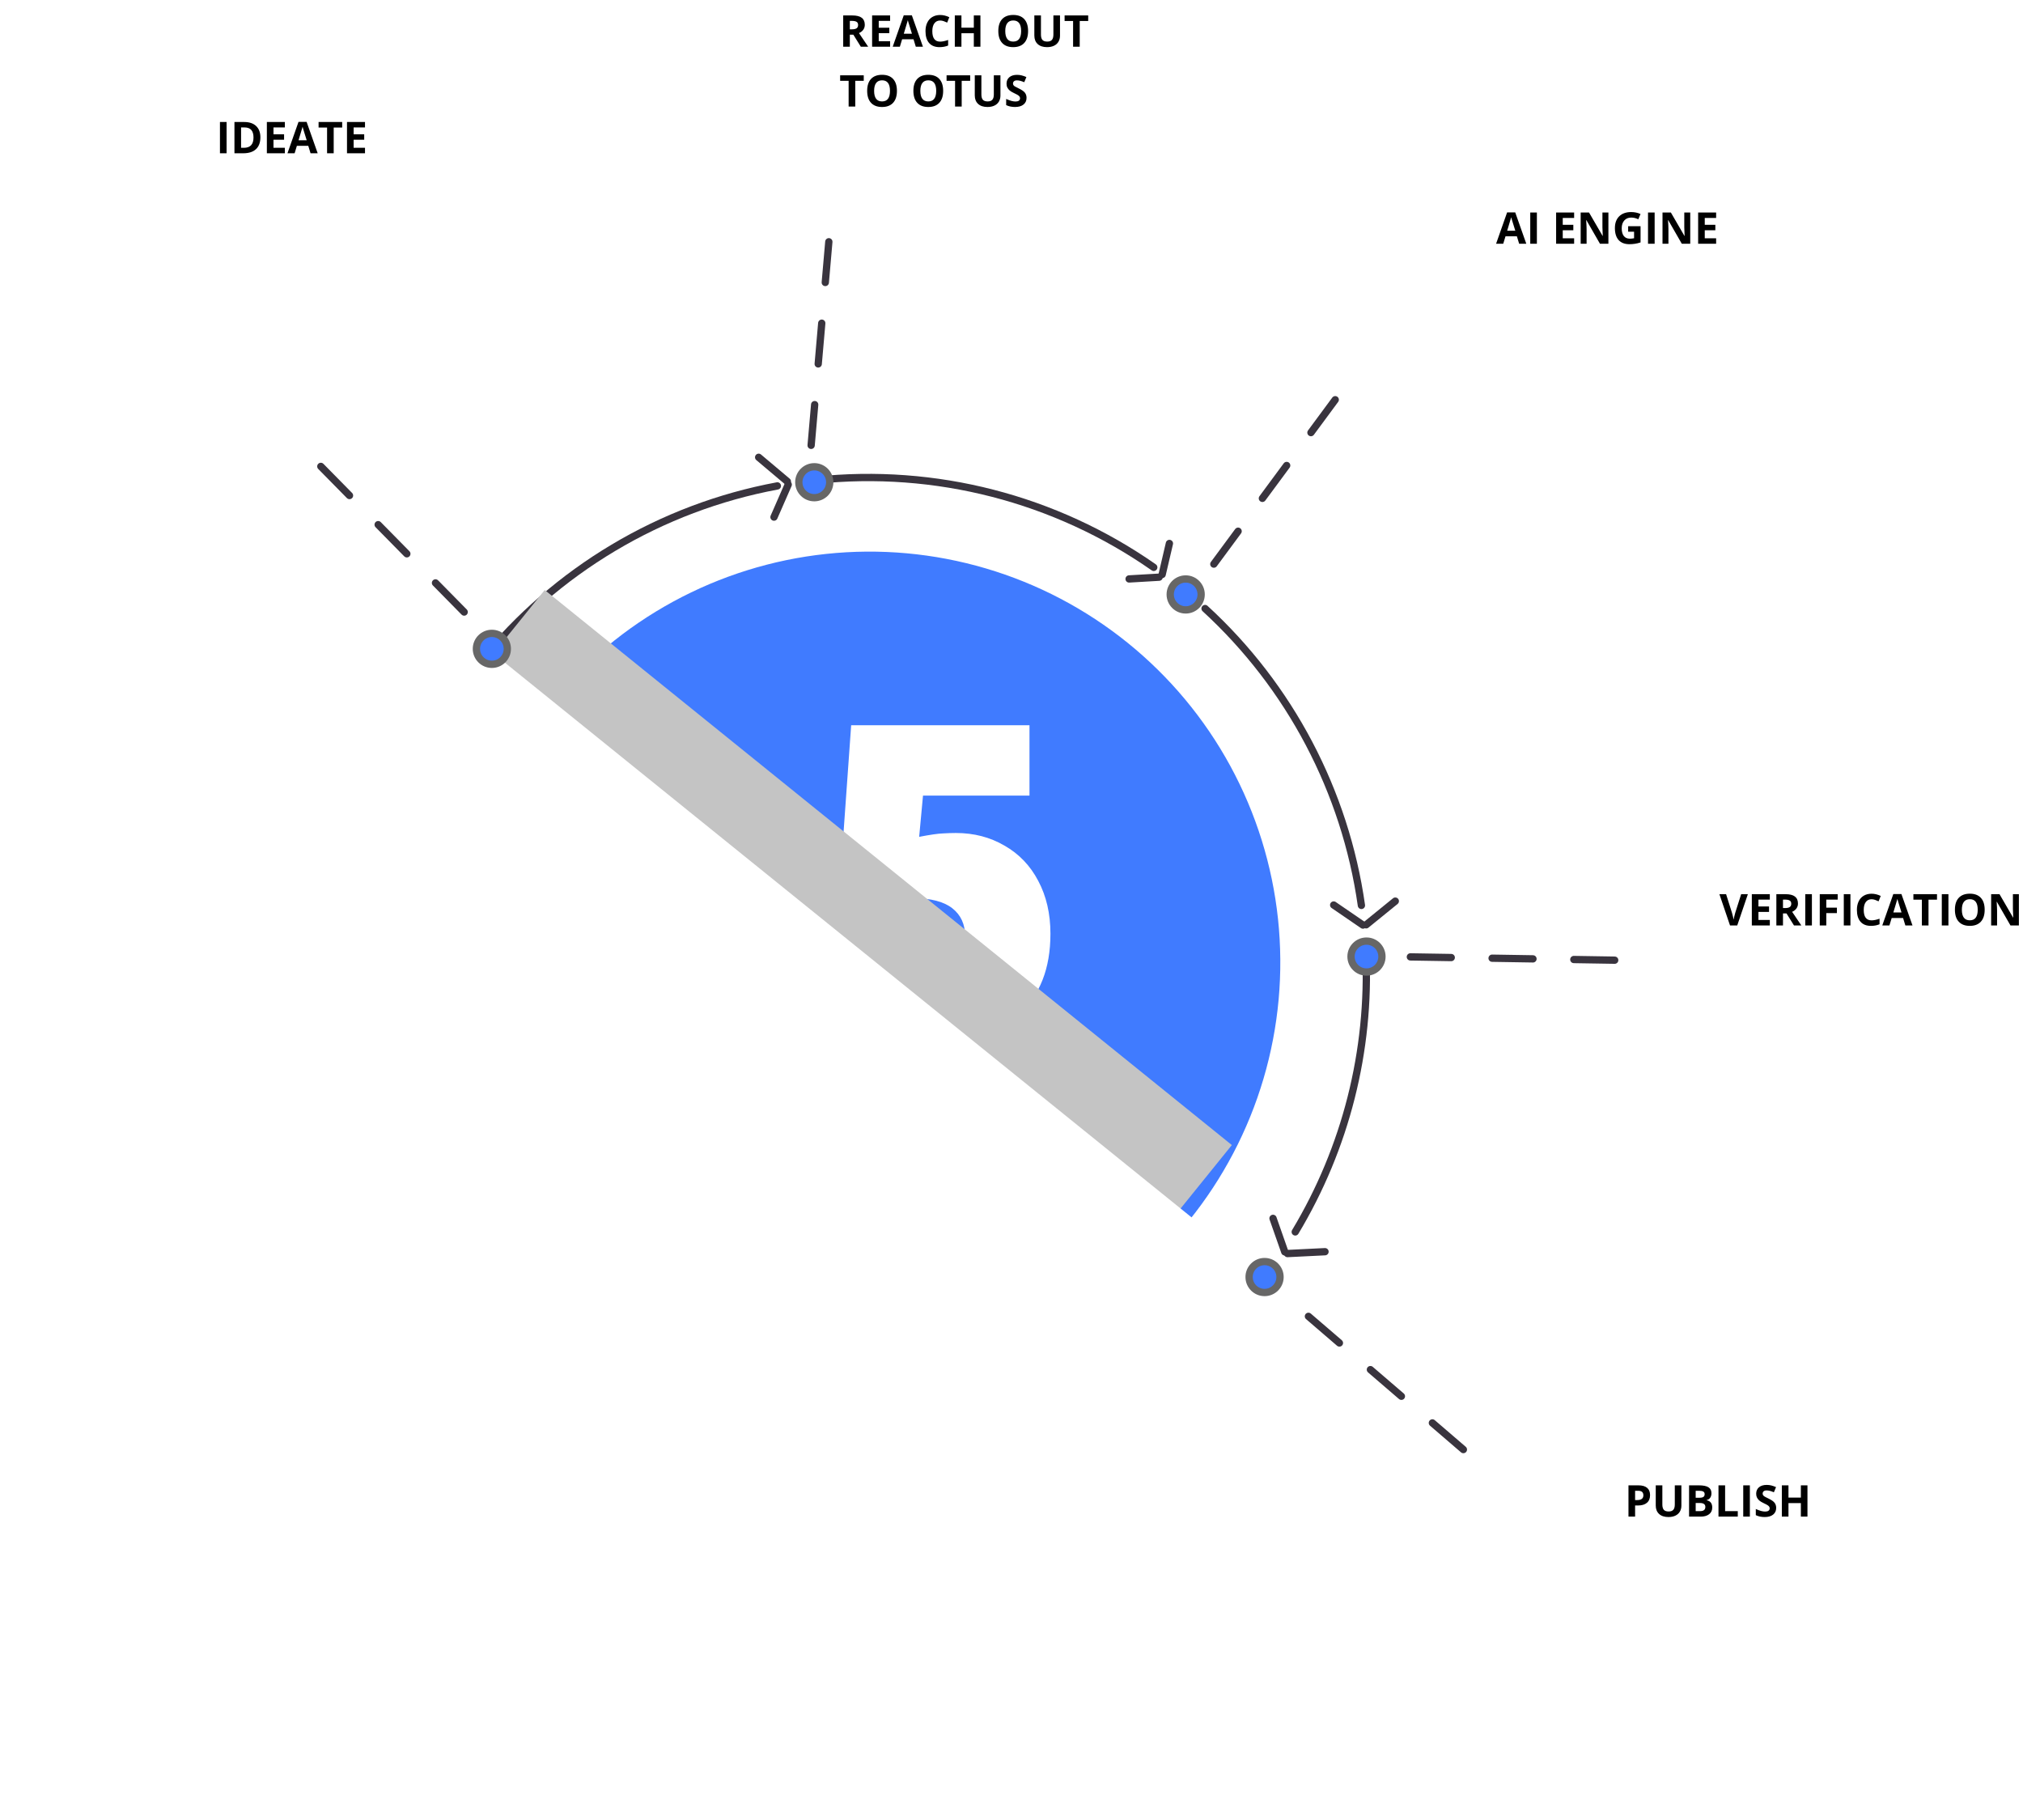<svg width="1386" height="1247" viewBox="0 0 1386 1247" fill="none" xmlns="http://www.w3.org/2000/svg">
<path d="M150.695 105V83.584H155.236V105H150.695ZM178.396 94.087C178.396 97.612 177.39 100.312 175.378 102.188C173.376 104.062 170.48 105 166.691 105H160.627V83.584H167.351C170.847 83.584 173.562 84.507 175.495 86.353C177.429 88.198 178.396 90.776 178.396 94.087ZM173.679 94.204C173.679 89.605 171.647 87.305 167.585 87.305H165.168V101.25H167.116C171.491 101.25 173.679 98.901 173.679 94.204ZM195.168 105H182.834V83.584H195.168V87.305H187.375V92.007H194.626V95.728H187.375V101.25H195.168V105ZM212.761 105L211.208 99.902H203.4L201.848 105H196.955L204.514 83.496H210.065L217.653 105H212.761ZM210.124 96.094C208.688 91.475 207.878 88.862 207.692 88.257C207.517 87.651 207.39 87.173 207.312 86.821C206.989 88.071 206.066 91.162 204.543 96.094H210.124ZM228.625 105H224.084V87.363H218.269V83.584H234.44V87.363H228.625V105ZM250.07 105H237.736V83.584H250.07V87.305H242.277V92.007H249.528V95.728H242.277V101.25H250.07V105Z" fill="black"/>
<path d="M582.236 20.091H583.701C585.137 20.091 586.196 19.852 586.88 19.373C587.563 18.895 587.905 18.143 587.905 17.117C587.905 16.102 587.554 15.379 586.851 14.949C586.157 14.52 585.078 14.305 583.613 14.305H582.236V20.091ZM582.236 23.782V32H577.695V10.584H583.936C586.846 10.584 588.999 11.116 590.396 12.181C591.792 13.235 592.49 14.842 592.49 17C592.49 18.26 592.144 19.383 591.45 20.369C590.757 21.346 589.775 22.112 588.506 22.669C591.729 27.483 593.828 30.594 594.805 32H589.766L584.653 23.782H582.236ZM609.834 32H597.5V10.584H609.834V14.305H602.041V19.007H609.292V22.727H602.041V28.25H609.834V32ZM627.427 32L625.874 26.902H618.066L616.514 32H611.621L619.18 10.496H624.731L632.319 32H627.427ZM624.79 23.094C623.354 18.475 622.544 15.862 622.358 15.257C622.183 14.651 622.056 14.173 621.978 13.821C621.655 15.071 620.732 18.162 619.209 23.094H624.79ZM644.126 14.056C642.417 14.056 641.094 14.7 640.156 15.989C639.219 17.269 638.75 19.056 638.75 21.351C638.75 26.126 640.542 28.514 644.126 28.514C645.63 28.514 647.451 28.138 649.59 27.386V31.194C647.832 31.927 645.869 32.293 643.701 32.293C640.586 32.293 638.203 31.351 636.553 29.466C634.902 27.571 634.077 24.856 634.077 21.321C634.077 19.095 634.482 17.146 635.293 15.477C636.104 13.797 637.266 12.513 638.779 11.624C640.303 10.726 642.085 10.276 644.126 10.276C646.206 10.276 648.296 10.779 650.396 11.785L648.931 15.477C648.13 15.096 647.324 14.764 646.514 14.48C645.703 14.197 644.907 14.056 644.126 14.056ZM671.709 32H667.183V22.757H658.701V32H654.16V10.584H658.701V18.977H667.183V10.584H671.709V32ZM704.36 21.263C704.36 24.808 703.481 27.532 701.724 29.436C699.966 31.341 697.446 32.293 694.165 32.293C690.884 32.293 688.364 31.341 686.606 29.436C684.849 27.532 683.97 24.798 683.97 21.233C683.97 17.669 684.849 14.949 686.606 13.074C688.374 11.19 690.903 10.247 694.194 10.247C697.485 10.247 700 11.194 701.738 13.089C703.486 14.983 704.36 17.708 704.36 21.263ZM688.73 21.263C688.73 23.655 689.185 25.457 690.093 26.668C691.001 27.879 692.358 28.484 694.165 28.484C697.788 28.484 699.6 26.077 699.6 21.263C699.6 16.439 697.798 14.026 694.194 14.026C692.388 14.026 691.025 14.637 690.107 15.857C689.189 17.068 688.73 18.87 688.73 21.263ZM726.23 10.584V24.441C726.23 26.023 725.874 27.41 725.161 28.602C724.458 29.793 723.438 30.706 722.1 31.341C720.762 31.976 719.18 32.293 717.354 32.293C714.6 32.293 712.461 31.59 710.938 30.184C709.414 28.768 708.652 26.834 708.652 24.383V10.584H713.179V23.694C713.179 25.345 713.511 26.556 714.175 27.327C714.839 28.099 715.938 28.484 717.471 28.484C718.955 28.484 720.029 28.099 720.693 27.327C721.367 26.546 721.704 25.325 721.704 23.665V10.584H726.23ZM739.736 32H735.195V14.363H729.38V10.584H745.552V14.363H739.736V32ZM585.957 73H581.416V55.363H575.601V51.584H591.772V55.363H585.957V73ZM614.507 62.263C614.507 65.808 613.628 68.532 611.87 70.436C610.112 72.341 607.593 73.293 604.312 73.293C601.03 73.293 598.511 72.341 596.753 70.436C594.995 68.532 594.116 65.798 594.116 62.233C594.116 58.669 594.995 55.949 596.753 54.074C598.521 52.19 601.05 51.247 604.341 51.247C607.632 51.247 610.146 52.194 611.885 54.089C613.633 55.983 614.507 58.708 614.507 62.263ZM598.877 62.263C598.877 64.655 599.331 66.457 600.239 67.668C601.147 68.879 602.505 69.484 604.312 69.484C607.935 69.484 609.746 67.077 609.746 62.263C609.746 57.438 607.944 55.026 604.341 55.026C602.534 55.026 601.172 55.637 600.254 56.857C599.336 58.068 598.877 59.87 598.877 62.263ZM646.177 62.263C646.177 65.808 645.298 68.532 643.54 70.436C641.782 72.341 639.263 73.293 635.981 73.293C632.7 73.293 630.181 72.341 628.423 70.436C626.665 68.532 625.786 65.798 625.786 62.233C625.786 58.669 626.665 55.949 628.423 54.074C630.19 52.19 632.72 51.247 636.011 51.247C639.302 51.247 641.816 52.194 643.555 54.089C645.303 55.983 646.177 58.708 646.177 62.263ZM630.547 62.263C630.547 64.655 631.001 66.457 631.909 67.668C632.817 68.879 634.175 69.484 635.981 69.484C639.604 69.484 641.416 67.077 641.416 62.263C641.416 57.438 639.614 55.026 636.011 55.026C634.204 55.026 632.842 55.637 631.924 56.857C631.006 58.068 630.547 59.87 630.547 62.263ZM658.877 73H654.336V55.363H648.521V51.584H664.692V55.363H658.877V73ZM685.42 51.584V65.441C685.42 67.023 685.063 68.41 684.351 69.602C683.647 70.793 682.627 71.706 681.289 72.341C679.951 72.976 678.369 73.293 676.543 73.293C673.789 73.293 671.65 72.59 670.127 71.184C668.604 69.768 667.842 67.834 667.842 65.383V51.584H672.368V64.694C672.368 66.345 672.7 67.556 673.364 68.327C674.028 69.099 675.127 69.484 676.66 69.484C678.145 69.484 679.219 69.099 679.883 68.327C680.557 67.546 680.894 66.325 680.894 64.665V51.584H685.42ZM703.306 67.053C703.306 68.986 702.607 70.51 701.211 71.623C699.824 72.736 697.891 73.293 695.41 73.293C693.125 73.293 691.104 72.863 689.346 72.004V67.785C690.791 68.43 692.012 68.884 693.008 69.147C694.014 69.411 694.932 69.543 695.762 69.543C696.758 69.543 697.52 69.353 698.047 68.972C698.584 68.591 698.853 68.024 698.853 67.272C698.853 66.853 698.735 66.481 698.501 66.159C698.267 65.827 697.92 65.51 697.461 65.207C697.012 64.904 696.089 64.421 694.692 63.757C693.384 63.142 692.402 62.551 691.748 61.984C691.094 61.418 690.571 60.759 690.181 60.007C689.79 59.255 689.595 58.376 689.595 57.37C689.595 55.476 690.234 53.986 691.514 52.902C692.803 51.818 694.58 51.276 696.846 51.276C697.959 51.276 699.019 51.408 700.024 51.672C701.04 51.935 702.1 52.307 703.203 52.785L701.738 56.315C700.596 55.847 699.648 55.52 698.896 55.334C698.154 55.148 697.422 55.056 696.699 55.056C695.84 55.056 695.181 55.256 694.722 55.656C694.263 56.057 694.033 56.579 694.033 57.224C694.033 57.624 694.126 57.976 694.312 58.278C694.497 58.571 694.79 58.859 695.19 59.143C695.601 59.416 696.562 59.914 698.076 60.637C700.078 61.594 701.45 62.556 702.192 63.523C702.935 64.48 703.306 65.656 703.306 67.053Z" fill="black"/>
<path d="M1040.81 167L1039.25 161.902H1031.45L1029.89 167H1025L1032.56 145.496H1038.11L1045.7 167H1040.81ZM1038.17 158.094C1036.73 153.475 1035.92 150.862 1035.74 150.257C1035.56 149.651 1035.43 149.173 1035.36 148.821C1035.03 150.071 1034.11 153.162 1032.59 158.094H1038.17ZM1048.41 167V145.584H1052.95V167H1048.41ZM1078.47 167H1066.13V145.584H1078.47V149.305H1070.67V154.007H1077.92V157.728H1070.67V163.25H1078.47V167ZM1101.95 167H1096.18L1086.86 150.799H1086.73C1086.91 153.66 1087.01 155.701 1087.01 156.922V167H1082.95V145.584H1088.68L1097.98 161.624H1098.08C1097.93 158.841 1097.86 156.873 1097.86 155.721V145.584H1101.95V167ZM1115.48 154.974H1123.98V166.077C1122.6 166.526 1121.3 166.839 1120.08 167.015C1118.87 167.2 1117.63 167.293 1116.36 167.293C1113.13 167.293 1110.66 166.346 1108.95 164.451C1107.25 162.547 1106.4 159.817 1106.4 156.263C1106.4 152.806 1107.39 150.11 1109.36 148.177C1111.34 146.243 1114.09 145.276 1117.59 145.276C1119.79 145.276 1121.91 145.716 1123.95 146.595L1122.44 150.228C1120.88 149.446 1119.25 149.056 1117.56 149.056C1115.6 149.056 1114.03 149.715 1112.85 151.033C1111.67 152.352 1111.07 154.124 1111.07 156.351C1111.07 158.675 1111.55 160.452 1112.5 161.683C1113.45 162.903 1114.84 163.514 1116.66 163.514C1117.6 163.514 1118.56 163.416 1119.54 163.221V158.753H1115.48V154.974ZM1129.09 167V145.584H1133.63V167H1129.09ZM1158.02 167H1152.25L1142.93 150.799H1142.8C1142.99 153.66 1143.08 155.701 1143.08 156.922V167H1139.02V145.584H1144.75L1154.05 161.624H1154.16C1154.01 158.841 1153.94 156.873 1153.94 155.721V145.584H1158.02V167ZM1175.76 167H1163.43V145.584H1175.76V149.305H1167.97V154.007H1175.22V157.728H1167.97V163.25H1175.76V167Z" fill="black"/>
<path d="M1192.91 612.584H1197.5L1190.22 634H1185.27L1178 612.584H1182.58L1186.61 625.328C1186.84 626.08 1187.07 626.959 1187.3 627.965C1187.55 628.961 1187.7 629.654 1187.76 630.045C1187.86 629.146 1188.23 627.574 1188.85 625.328L1192.91 612.584ZM1212.54 634H1200.21V612.584H1212.54V616.305H1204.75V621.007H1212V624.728H1204.75V630.25H1212.54V634ZM1221.56 622.091H1223.03C1224.46 622.091 1225.52 621.852 1226.21 621.373C1226.89 620.895 1227.23 620.143 1227.23 619.117C1227.23 618.102 1226.88 617.379 1226.18 616.949C1225.49 616.52 1224.41 616.305 1222.94 616.305H1221.56V622.091ZM1221.56 625.782V634H1217.02V612.584H1223.26C1226.17 612.584 1228.33 613.116 1229.72 614.181C1231.12 615.235 1231.82 616.842 1231.82 619C1231.82 620.26 1231.47 621.383 1230.78 622.369C1230.08 623.346 1229.1 624.112 1227.83 624.669C1231.06 629.483 1233.16 632.594 1234.13 634H1229.09L1223.98 625.782H1221.56ZM1236.83 634V612.584H1241.37V634H1236.83ZM1251.23 634H1246.76V612.584H1259.04V616.305H1251.23V621.827H1258.49V625.533H1251.23V634ZM1263.22 634V612.584H1267.77V634H1263.22ZM1282.25 616.056C1280.54 616.056 1279.22 616.7 1278.28 617.989C1277.35 619.269 1276.88 621.056 1276.88 623.351C1276.88 628.126 1278.67 630.514 1282.25 630.514C1283.76 630.514 1285.58 630.138 1287.72 629.386V633.194C1285.96 633.927 1284 634.293 1281.83 634.293C1278.71 634.293 1276.33 633.351 1274.68 631.466C1273.03 629.571 1272.2 626.856 1272.2 623.321C1272.2 621.095 1272.61 619.146 1273.42 617.477C1274.23 615.797 1275.39 614.513 1276.91 613.624C1278.43 612.726 1280.21 612.276 1282.25 612.276C1284.33 612.276 1286.42 612.779 1288.52 613.785L1287.06 617.477C1286.26 617.096 1285.45 616.764 1284.64 616.48C1283.83 616.197 1283.03 616.056 1282.25 616.056ZM1305.4 634L1303.84 628.902H1296.04L1294.48 634H1289.59L1297.15 612.496H1302.7L1310.29 634H1305.4ZM1302.76 625.094C1301.33 620.475 1300.51 617.862 1300.33 617.257C1300.15 616.651 1300.03 616.173 1299.95 615.821C1299.63 617.071 1298.7 620.162 1297.18 625.094H1302.76ZM1321.26 634H1316.72V616.363H1310.91V612.584H1327.08V616.363H1321.26V634ZM1330.37 634V612.584H1334.91V634H1330.37ZM1359.74 623.263C1359.74 626.808 1358.86 629.532 1357.11 631.437C1355.35 633.341 1352.83 634.293 1349.55 634.293C1346.27 634.293 1343.75 633.341 1341.99 631.437C1340.23 629.532 1339.35 626.798 1339.35 623.233C1339.35 619.669 1340.23 616.949 1341.99 615.074C1343.76 613.189 1346.29 612.247 1349.58 612.247C1352.87 612.247 1355.38 613.194 1357.12 615.089C1358.87 616.983 1359.74 619.708 1359.74 623.263ZM1344.11 623.263C1344.11 625.655 1344.57 627.457 1345.48 628.668C1346.38 629.879 1347.74 630.484 1349.55 630.484C1353.17 630.484 1354.98 628.077 1354.98 623.263C1354.98 618.438 1353.18 616.026 1349.58 616.026C1347.77 616.026 1346.41 616.637 1345.49 617.857C1344.57 619.068 1344.11 620.87 1344.11 623.263ZM1383.18 634H1377.41L1368.09 617.799H1367.96C1368.15 620.66 1368.24 622.701 1368.24 623.922V634H1364.18V612.584H1369.91L1379.21 628.624H1379.31C1379.17 625.841 1379.09 623.873 1379.09 622.721V612.584H1383.18V634Z" fill="black"/>
<path d="M1120.24 1027.66H1121.73C1123.13 1027.66 1124.17 1027.39 1124.87 1026.84C1125.56 1026.29 1125.91 1025.48 1125.91 1024.42C1125.91 1023.36 1125.61 1022.57 1125.03 1022.07C1124.45 1021.56 1123.54 1021.3 1122.3 1021.3H1120.24V1027.66ZM1130.49 1024.26C1130.49 1026.57 1129.77 1028.33 1128.32 1029.55C1126.89 1030.77 1124.84 1031.38 1122.18 1031.38H1120.24V1039H1115.7V1017.58H1122.54C1125.13 1017.58 1127.11 1018.15 1128.45 1019.27C1129.81 1020.38 1130.49 1022.05 1130.49 1024.26ZM1151.96 1017.58V1031.44C1151.96 1033.02 1151.61 1034.41 1150.9 1035.6C1150.19 1036.79 1149.17 1037.71 1147.83 1038.34C1146.5 1038.98 1144.91 1039.29 1143.09 1039.29C1140.33 1039.29 1138.2 1038.59 1136.67 1037.18C1135.15 1035.77 1134.39 1033.83 1134.39 1031.38V1017.58H1138.91V1030.69C1138.91 1032.34 1139.25 1033.56 1139.91 1034.33C1140.57 1035.1 1141.67 1035.48 1143.21 1035.48C1144.69 1035.48 1145.76 1035.1 1146.43 1034.33C1147.1 1033.55 1147.44 1032.33 1147.44 1030.67V1017.58H1151.96ZM1157.21 1017.58H1163.87C1166.91 1017.58 1169.11 1018.02 1170.48 1018.89C1171.86 1019.75 1172.55 1021.12 1172.55 1023C1172.55 1024.28 1172.24 1025.33 1171.64 1026.15C1171.04 1026.97 1170.25 1027.47 1169.25 1027.63V1027.78C1170.61 1028.08 1171.58 1028.65 1172.18 1029.48C1172.79 1030.31 1173.09 1031.41 1173.09 1032.79C1173.09 1034.74 1172.38 1036.27 1170.96 1037.36C1169.56 1038.45 1167.64 1039 1165.22 1039H1157.21V1017.58ZM1161.75 1026.07H1164.39C1165.62 1026.07 1166.51 1025.88 1167.05 1025.49C1167.61 1025.11 1167.89 1024.48 1167.89 1023.6C1167.89 1022.78 1167.58 1022.2 1166.98 1021.85C1166.38 1021.49 1165.44 1021.3 1164.14 1021.3H1161.75V1026.07ZM1161.75 1029.67V1035.25H1164.71C1165.96 1035.25 1166.88 1035.01 1167.48 1034.53C1168.07 1034.05 1168.37 1033.32 1168.37 1032.33C1168.37 1030.56 1167.1 1029.67 1164.56 1029.67H1161.75ZM1177.37 1039V1017.58H1181.91V1035.25H1190.59V1039H1177.37ZM1194.33 1039V1017.58H1198.87V1039H1194.33ZM1216.9 1033.05C1216.9 1034.99 1216.2 1036.51 1214.81 1037.62C1213.42 1038.74 1211.49 1039.29 1209.01 1039.29C1206.72 1039.29 1204.7 1038.86 1202.94 1038V1033.79C1204.39 1034.43 1205.61 1034.88 1206.6 1035.15C1207.61 1035.41 1208.53 1035.54 1209.36 1035.54C1210.35 1035.54 1211.12 1035.35 1211.64 1034.97C1212.18 1034.59 1212.45 1034.02 1212.45 1033.27C1212.45 1032.85 1212.33 1032.48 1212.1 1032.16C1211.86 1031.83 1211.52 1031.51 1211.06 1031.21C1210.61 1030.9 1209.68 1030.42 1208.29 1029.76C1206.98 1029.14 1206 1028.55 1205.34 1027.98C1204.69 1027.42 1204.17 1026.76 1203.78 1026.01C1203.39 1025.25 1203.19 1024.38 1203.19 1023.37C1203.19 1021.48 1203.83 1019.99 1205.11 1018.9C1206.4 1017.82 1208.18 1017.28 1210.44 1017.28C1211.55 1017.28 1212.61 1017.41 1213.62 1017.67C1214.64 1017.94 1215.7 1018.31 1216.8 1018.79L1215.33 1022.32C1214.19 1021.85 1213.24 1021.52 1212.49 1021.33C1211.75 1021.15 1211.02 1021.06 1210.29 1021.06C1209.44 1021.06 1208.78 1021.26 1208.32 1021.66C1207.86 1022.06 1207.63 1022.58 1207.63 1023.22C1207.63 1023.62 1207.72 1023.98 1207.91 1024.28C1208.09 1024.57 1208.39 1024.86 1208.79 1025.14C1209.2 1025.42 1210.16 1025.91 1211.67 1026.64C1213.67 1027.59 1215.05 1028.56 1215.79 1029.52C1216.53 1030.48 1216.9 1031.66 1216.9 1033.05ZM1238.33 1039H1233.81V1029.76H1225.32V1039H1220.78V1017.58H1225.32V1025.98H1233.81V1017.58H1238.33V1039Z" fill="black"/>
<path d="M376.867 482.461C400.091 453.715 428.749 429.825 461.205 412.155C493.661 394.484 529.28 383.379 566.028 379.474C602.776 375.569 639.933 378.941 675.378 389.396C710.823 399.851 743.862 417.185 772.608 440.409C801.354 463.632 825.244 492.29 842.915 524.747C860.585 557.203 871.69 592.822 875.595 629.57C879.5 666.318 876.129 703.475 865.673 738.92C855.218 774.365 837.884 807.404 814.661 836.15L595.764 659.305L376.867 482.461Z" fill="#407BFF"/>
<path d="M329.631 453.884C380.709 390.66 452.683 347.751 532.59 332.884" stroke="#39343E" stroke-width="5" stroke-linecap="round"/>
<path d="M558.942 329.038C640.783 320.342 723.01 341.526 790.461 388.686" stroke="#39343E" stroke-width="5" stroke-linecap="round"/>
<path d="M825.616 416.899C883.775 470.26 921.63 542.137 932.732 620.281" stroke="#39343E" stroke-width="5" stroke-linecap="round"/>
<path d="M935.772 652.793C938.818 719.888 921.99 786.389 887.398 843.96" stroke="#39343E" stroke-width="5" stroke-linecap="round"/>
<path d="M654.932 570.668C667.237 570.668 678.321 573.549 688.184 579.311C698.145 584.975 705.86 593.031 711.329 603.48C716.895 613.93 719.678 625.99 719.678 639.662C719.678 663.588 712.452 681.947 697.999 694.74C683.643 707.533 661.866 713.93 632.667 713.93C607.667 713.93 587.256 710.072 571.436 702.357V654.896C579.932 658.803 589.502 662.025 600.147 664.564C610.889 667.104 620.118 668.373 627.833 668.373C638.575 668.373 646.827 666.127 652.588 661.635C658.35 657.045 661.231 650.307 661.231 641.42C661.231 633.217 658.301 626.82 652.442 622.23C646.583 617.641 637.696 615.346 625.782 615.346C616.7 615.346 606.885 617.055 596.338 620.473L575.098 609.926L583.155 496.84H705.323V545.033H632.374L629.737 573.305C637.354 571.84 642.774 571.059 645.997 570.961C649.219 570.766 652.198 570.668 654.932 570.668Z" fill="white"/>
<g filter="url(#filter0_d)">
<rect x="680.985" y="1066.22" width="605.161" height="259.364" transform="rotate(-141.07 680.985 1066.22)" fill="#C4C4C4"/>
</g>
<rect x="870.313" y="1246.77" width="1118.07" height="287.202" rx="143.601" transform="rotate(-141.07 870.313 1246.77)" fill="white"/>
<circle cx="336.986" cy="444.506" r="10.592" fill="#407BFF" stroke="#676767" stroke-width="5"/>
<circle cx="866.384" cy="874.871" r="10.592" fill="#407BFF" stroke="#676767" stroke-width="5"/>
<circle cx="812.337" cy="407.243" r="10.592" fill="#407BFF" stroke="#676767" stroke-width="5"/>
<circle cx="936.21" cy="655.324" r="10.592" fill="#407BFF" stroke="#676767" stroke-width="5"/>
<circle cx="557.876" cy="330.368" r="10.592" fill="#407BFF" stroke="#676767" stroke-width="5"/>
<line x1="519.771" y1="313.283" x2="539.447" y2="329.866" stroke="#39343E" stroke-width="5" stroke-linecap="round"/>
<line x1="540.029" y1="331.982" x2="530.283" y2="354.257" stroke="#39343E" stroke-width="5" stroke-linecap="round"/>
<line x1="801.188" y1="372.313" x2="796.22" y2="393.561" stroke="#39343E" stroke-width="5" stroke-linecap="round"/>
<line x1="794.124" y1="395.424" x2="773.576" y2="396.622" stroke="#39343E" stroke-width="5" stroke-linecap="round"/>
<line x1="955.949" y1="617.339" x2="935.978" y2="633.566" stroke="#39343E" stroke-width="5" stroke-linecap="round"/>
<line x1="933.79" y1="633.742" x2="913.731" y2="620.003" stroke="#39343E" stroke-width="5" stroke-linecap="round"/>
<line x1="907.789" y1="857.514" x2="882.088" y2="858.781" stroke="#39343E" stroke-width="5" stroke-linecap="round"/>
<line x1="880.219" y1="857.629" x2="872.175" y2="834.684" stroke="#39343E" stroke-width="5" stroke-linecap="round"/>
<line x1="318.009" y1="419.299" x2="217.449" y2="317.118" stroke="#39343E" stroke-width="5" stroke-linecap="round" stroke-dasharray="28 28"/>
<line x1="555.726" y1="305.1" x2="568.138" y2="162.274" stroke="#39343E" stroke-width="5" stroke-linecap="round" stroke-dasharray="28 28"/>
<line x1="831.619" y1="386.458" x2="916.794" y2="271.139" stroke="#39343E" stroke-width="5" stroke-linecap="round" stroke-dasharray="28 28"/>
<line x1="966.278" y1="655.549" x2="1109.62" y2="657.85" stroke="#39343E" stroke-width="5" stroke-linecap="round" stroke-dasharray="28 28"/>
<line x1="896.431" y1="901.795" x2="1005.14" y2="995.259" stroke="#39343E" stroke-width="5" stroke-linecap="round" stroke-dasharray="28 28"/>
<defs>
<filter id="filter0_d" x="150.222" y="344.194" width="753.74" height="722.028" filterUnits="userSpaceOnUse" color-interpolation-filters="sRGB">
<feFlood flood-opacity="0" result="BackgroundImageFix"/>
<feColorMatrix in="SourceAlpha" type="matrix" values="0 0 0 0 0 0 0 0 0 0 0 0 0 0 0 0 0 0 127 0" result="hardAlpha"/>
<feOffset dy="-80"/>
<feGaussianBlur stdDeviation="30"/>
<feComposite in2="hardAlpha" operator="out"/>
<feColorMatrix type="matrix" values="0 0 0 0 0 0 0 0 0 0 0 0 0 0 0 0 0 0 0.24 0"/>
<feBlend mode="normal" in2="BackgroundImageFix" result="effect1_dropShadow"/>
<feBlend mode="normal" in="SourceGraphic" in2="effect1_dropShadow" result="shape"/>
</filter>
</defs>
</svg>

